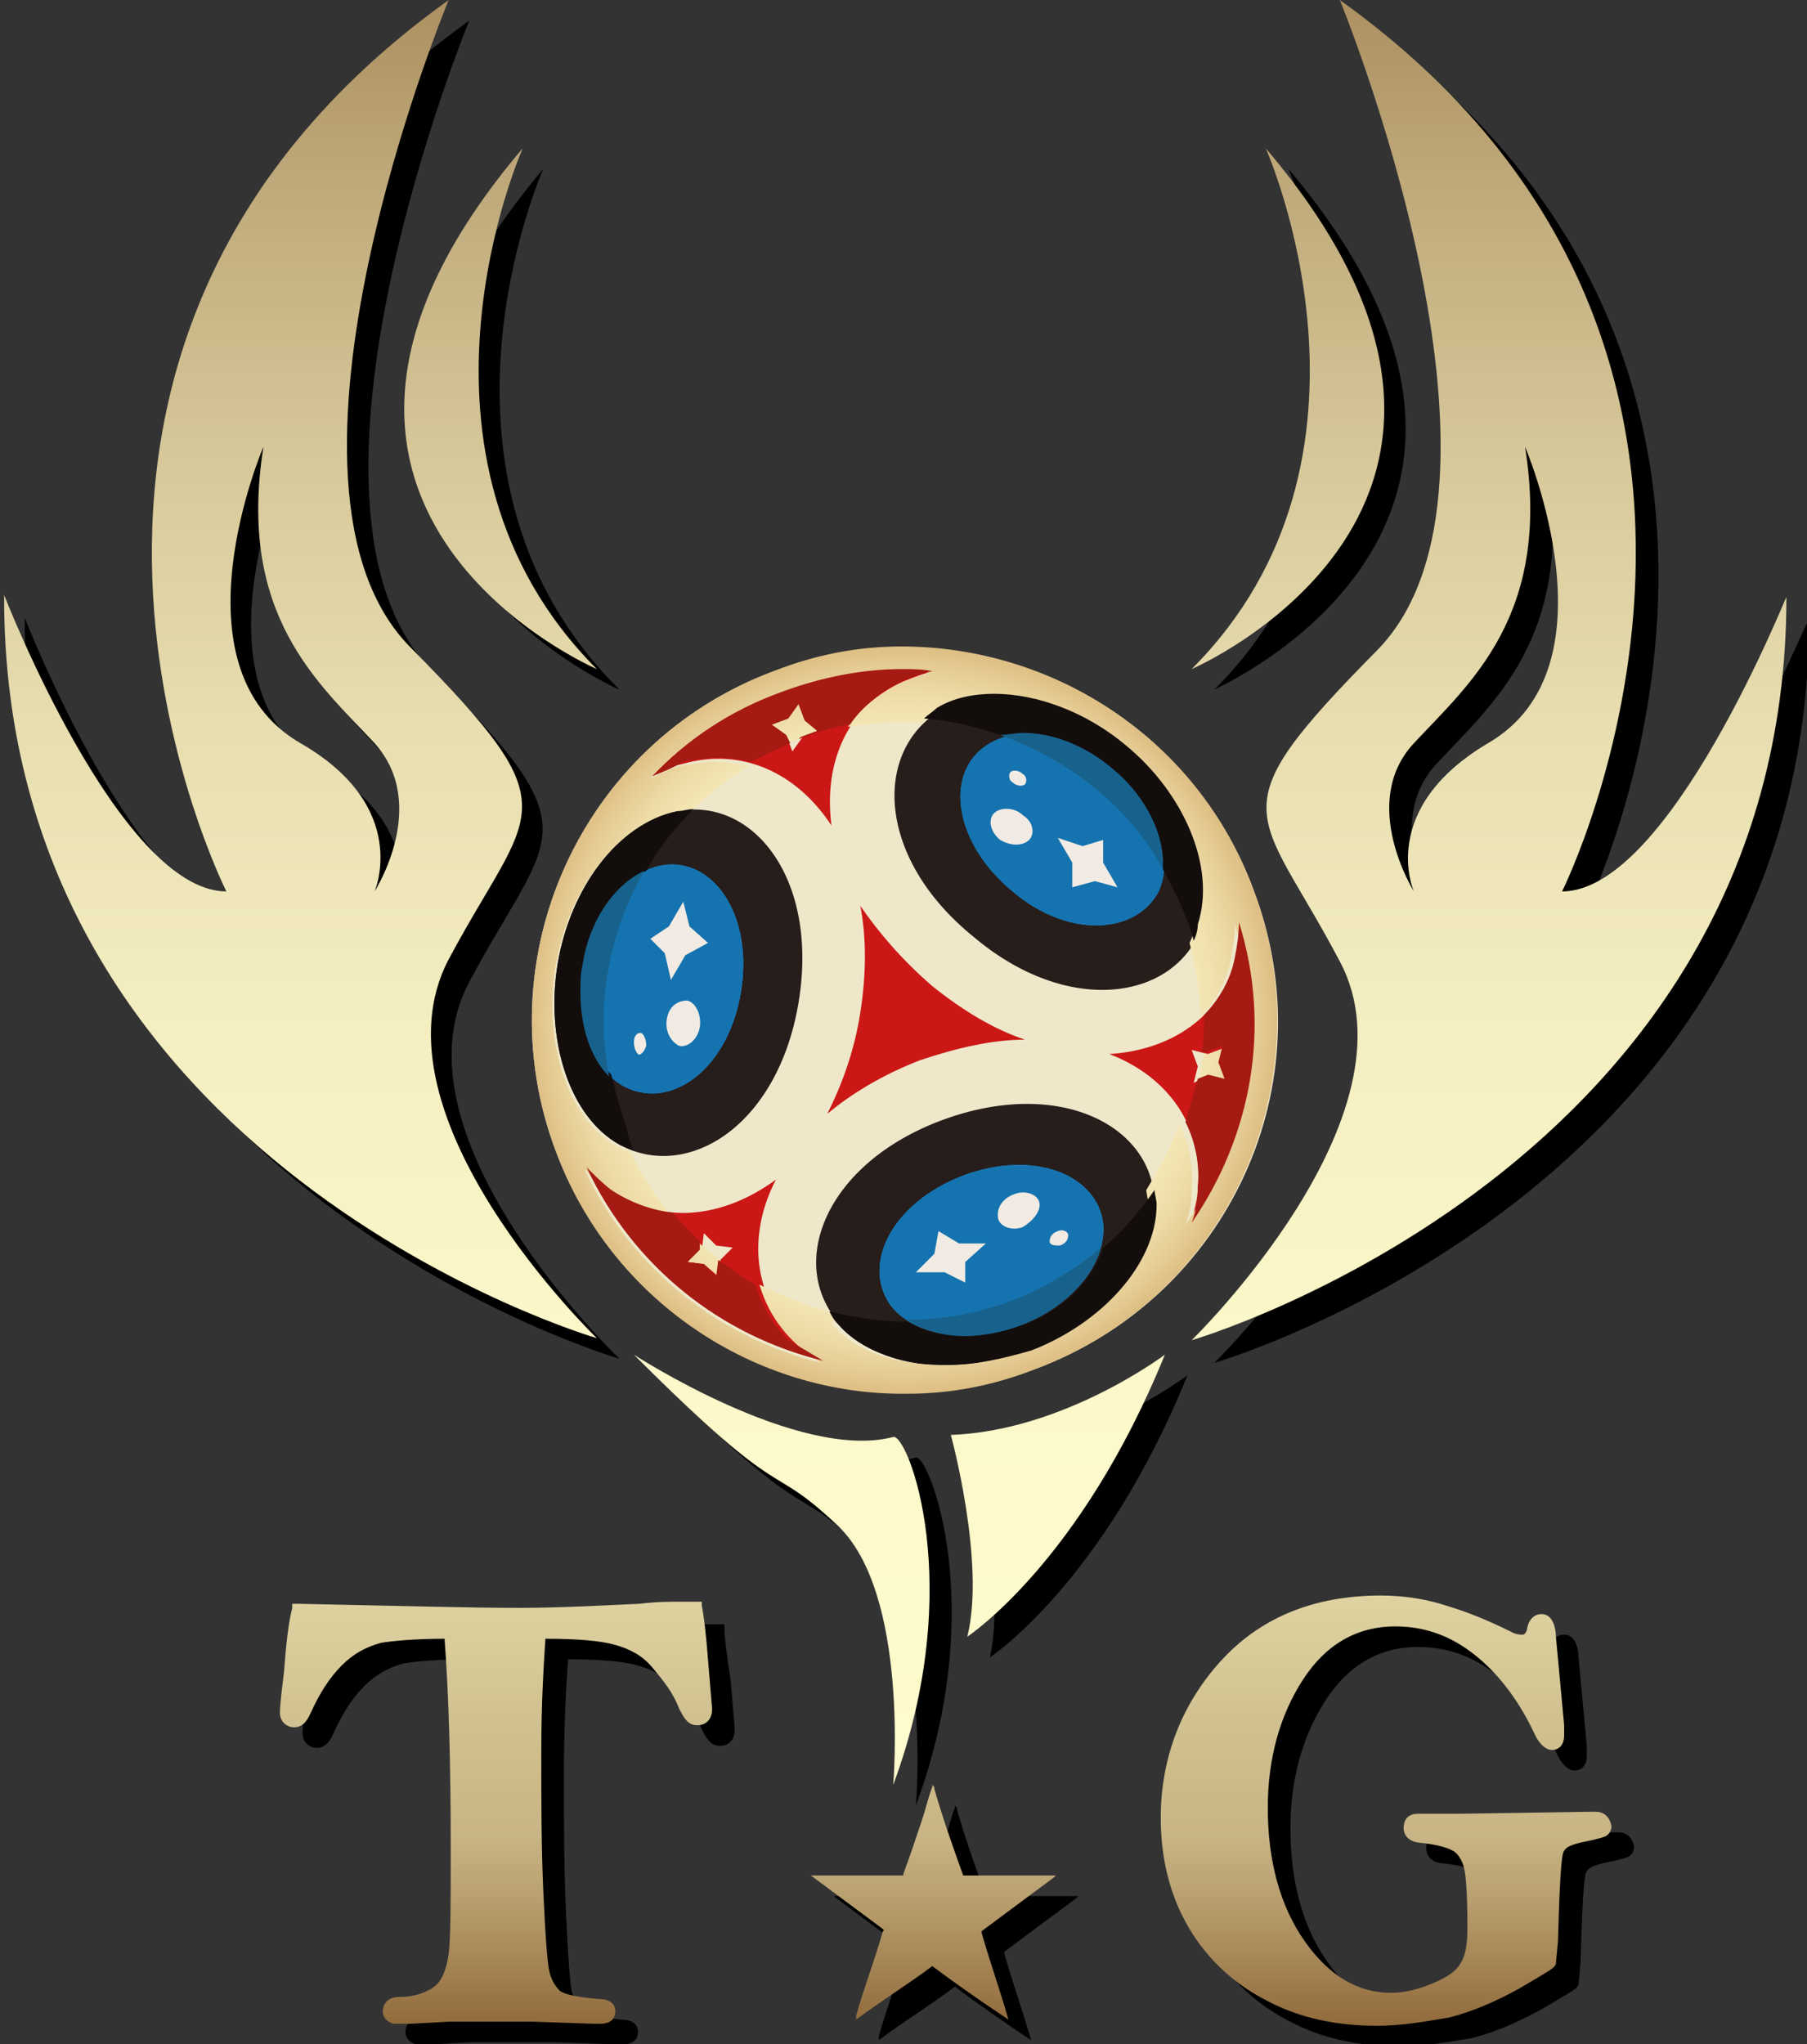 <?xml version="1.0" encoding="utf-8"?>
<!-- Generator: Adobe Illustrator 18.1.1, SVG Export Plug-In . SVG Version: 6.00 Build 0)  -->
<svg version="1.1" id="圖層_1" xmlns="http://www.w3.org/2000/svg" xmlns:xlink="http://www.w3.org/1999/xlink" x="0px" y="0px"
	 width="87.8px" height="99.3px" viewBox="0 0 87.8 99.3" enable-background="new 0 0 87.8 99.3" xml:space="preserve">
<rect x="0" y="0" width="87.8" height="99.3" fill="#333333" stroke="none"/>
<g>
	<g>
		<g>
			<path d="M22.8,47.7c4-7.5,6.1-7.1-1.8-15.1C13.1,24.6,22.8,1,22.8,1C-1.1,18.2,12,44.4,12,44.4c-5.2,0-10.8-14.4-10.8-14.4
				C1.2,57.6,30.1,66,30.1,66S18.8,55.2,22.8,47.7z M19.2,44.4c0,0,1.8-4.1-3.6-7.2c-6.4-3.7-1.8-14.4-1.8-14.4
				c-1.3,8.2,2.7,11.5,5.4,14.4C22,40.1,19.2,44.4,19.2,44.4z M30.1,33.5C19.7,23.2,26.4,8.2,26.4,8.2
				C11.7,25.6,30.1,33.5,30.1,33.5z M77,44.4c0,0,13.1-26.2-10.8-43.3c0,0,9.7,23.6,1.8,31.6c-7.9,8-5.8,7.5-1.8,15.1
				c4,7.5-7.2,18.4-7.2,18.4s28.9-8.4,28.9-36.1C87.8,29.9,82.2,44.4,77,44.4z M73.4,37.1c-5.4,3.2-3.6,7.2-3.6,7.2s-2.7-4.3,0-7.2
				c2.7-2.9,6.7-6.2,5.4-14.4C75.2,22.7,79.8,33.4,73.4,37.1z M62.6,8.2c0,0,6.7,15-3.6,25.3C58.9,33.5,77.3,25.6,62.6,8.2z
				 M48.1,80.5c0,0,5.5-3.6,9.6-13.7c0,0-4.9,3.7-10.4,3.9C47.3,70.7,48.9,76.9,48.1,80.5z M44.5,70.8c-4.6,1.2-12.6-4-12.6-4
				c7.6,7.6,6.4,5,9.9,8.3c3.5,3.3,2.7,12.6,2.7,12.6C48.1,78,45.1,70.6,44.5,70.8z"/>
		</g>
		<path d="M35.2,79.1l0-0.2l-0.2,0c-0.4,0-0.8,0-0.9,0c-0.5,0-1.1,0-1.9,0.1C30,79,28,79.1,26.3,79.1c-2.3,0-6-0.1-10.8-0.2l-0.2,0
			l0,0.2c-0.2,0.8-0.3,1.8-0.4,3.1c-0.2,1.6-0.2,1.9-0.2,2c0,0.4,0.3,0.7,0.7,0.7c0.5,0,0.7-0.5,0.8-0.7c0.4-0.9,0.9-1.7,1.5-2.3
			c0.6-0.6,1.2-0.9,1.9-1.1c0.6-0.1,1.7-0.2,3.1-0.2c0.2,2.6,0.3,6,0.3,10.1c0,2.7,0,4.4-0.1,5.2c-0.1,0.7-0.3,1.3-0.7,1.6
			c-0.4,0.3-1,0.5-1.7,0.5c-0.7,0-0.8,0.5-0.8,0.7c0,0.3,0.2,0.5,0.5,0.6c0.4,0,0.7,0,0.9,0h0l1.8-0.1c0.5,0,1.9,0,4.1,0l2.9,0.1
			l0.4,0c0.4,0,0.7-0.2,0.7-0.6c0-0.2-0.1-0.6-0.8-0.6c-1.3-0.1-1.8-0.3-1.9-0.4c-0.2-0.2-0.4-0.5-0.5-0.9c-0.1-0.4-0.2-1.7-0.3-3.9
			c-0.1-2.2-0.1-4.5-0.1-6.8c0-2.2,0.1-4,0.2-5.5c1.6,0,2.7,0.1,3.4,0.3c0.7,0.2,1.3,0.5,1.8,1.1c0.5,0.6,1,1.2,1.3,2
			c0.3,0.6,0.5,0.8,0.9,0.8c0.2,0,0.7-0.1,0.7-0.8l-0.2-2.4C35.3,80.3,35.2,79.5,35.2,79.1z M78.6,89l-6.5,0.1H70
			c-0.4,0-0.7,0.2-0.7,0.7c0,0.2,0.1,0.6,0.7,0.7c1.1,0.1,1.5,0.3,1.7,0.4c0.2,0.1,0.4,0.4,0.5,0.7c0.1,0.3,0.2,1,0.2,3.1
			c0,0.7-0.1,1.3-0.3,1.6c-0.2,0.4-0.6,0.7-1.3,1c-0.7,0.3-1.4,0.5-2.1,0.5c-1.6,0-3-0.8-4.2-2.5c-1.2-1.7-1.8-3.9-1.8-6.5
			c0-2.4,0.6-4.5,1.7-6.2c1.1-1.7,2.6-2.6,4.5-2.6c1.5,0,2.8,0.5,4,1.5c1.2,1,2.1,2.3,2.8,3.8c0.2,0.4,0.5,0.7,0.8,0.7
			c0.4,0,0.6-0.3,0.6-0.7c0-0.1,0-0.3,0-0.5l-0.4-4.3c0-0.3-0.1-1.1-0.7-1.1c-0.3,0-0.6,0.2-0.7,0.7c0,0.1-0.1,0.3-0.2,0.3
			c-0.1,0-0.3,0-0.5-0.1c-1.2-0.6-2.2-1-3.2-1.3c-0.9-0.3-2-0.5-3.2-0.5c-3.3,0-5.9,1.1-7.8,3.2c-1.9,2.1-2.9,4.7-2.9,7.6
			c0,2.1,0.5,3.9,1.4,5.4c0.9,1.5,2.2,2.7,3.8,3.5c1.5,0.8,3.3,1.2,5.3,1.2c1.2,0,2.3-0.2,3.5-0.4c1.2-0.3,2.3-0.8,3.4-1.4
			c1.7-1,1.7-1,1.8-1.2c0,0,0-0.1,0.1-1.1c0.1-3.7,0.2-4.3,0.3-4.4c0.1-0.2,0.4-0.3,0.8-0.4c1-0.2,1.2-0.3,1.2-0.3
			c0.2-0.1,0.3-0.3,0.3-0.5C79.3,89.2,79,89,78.6,89z M47.9,92.1C47.8,92.1,47.8,92.1,47.9,92.1c-0.5-1.4-1-2.8-1.4-4.2
			c0-0.1,0-0.1-0.1-0.2c0,0,0,0.1,0,0.1c-0.2,0.5-0.3,1-0.5,1.6c-0.3,0.9-0.6,1.8-0.9,2.6c0,0.1,0,0.1-0.1,0.1c-1.4,0-2.9,0-4.3,0
			c0,0,0,0-0.1,0c0,0,0,0,0,0c1.2,0.9,2.3,1.7,3.5,2.6c0,0,0.1,0.1,0,0.1c-0.4,1.4-0.9,2.7-1.3,4.1c0,0,0,0.1,0,0.2
			c1.2-0.9,2.5-1.7,3.7-2.6c1.2,0.9,2.5,1.8,3.7,2.6c0,0,0,0,0,0c-0.4-1.4-0.9-2.8-1.3-4.2c0-0.1,0-0.1,0-0.1
			c1.2-0.9,2.3-1.7,3.5-2.6c0,0,0,0,0.1-0.1c0,0-0.1,0-0.1,0C50.8,92.1,49.3,92.1,47.9,92.1z"/>
	</g>
	<g>
		<g>
			<linearGradient id="SVGID_1_" gradientUnits="userSpaceOnUse" x1="43.437" y1="86.686" x2="43.437" y2="-1.062194e-003">
				<stop  offset="0" style="stop-color:#FEFBCD"/>
				<stop  offset="0.238" style="stop-color:#FCF8CA"/>
				<stop  offset="0.424" style="stop-color:#F4EEC0"/>
				<stop  offset="0.591" style="stop-color:#E8DEB0"/>
				<stop  offset="0.749" style="stop-color:#D6C798"/>
				<stop  offset="0.897" style="stop-color:#BFA97A"/>
				<stop  offset="1" style="stop-color:#AC9061"/>
			</linearGradient>
			<path fill="url(#SVGID_1_)" d="M21.8,46.6c4-7.5,6.1-7.1-1.8-15.1C12,23.6,21.8,0,21.8,0c-24,17.2-10.8,43.3-10.8,43.3
				c-5.2,0-10.8-14.4-10.8-14.4C0.1,56.6,29,65,29,65S17.8,54.2,21.8,46.6z M18.2,43.3c0,0,1.8-4.1-3.6-7.2
				c-6.4-3.7-1.8-14.4-1.8-14.4c-1.3,8.2,2.7,11.5,5.4,14.4C20.9,39.1,18.2,43.3,18.2,43.3z M29,32.5C18.7,22.2,25.4,7.2,25.4,7.2
				C10.6,24.6,29,32.5,29,32.5z M75.9,43.3c0,0,13.1-26.2-10.8-43.3c0,0,9.7,23.6,1.8,31.6c-7.9,8-5.8,7.5-1.8,15.1
				c4,7.5-7.2,18.4-7.2,18.4s28.9-8.4,28.9-36.1C86.8,28.9,81.1,43.3,75.9,43.3z M72.3,36.1c-5.4,3.2-3.6,7.2-3.6,7.2
				s-2.7-4.3,0-7.2c2.7-2.9,6.7-6.2,5.4-14.4C74.1,21.7,78.7,32.4,72.3,36.1z M61.5,7.2c0,0,6.7,15-3.6,25.3
				C57.9,32.5,76.3,24.6,61.5,7.2z M47,79.5c0,0,5.5-3.6,9.6-13.7c0,0-4.9,3.7-10.4,3.9C46.2,69.7,47.9,75.9,47,79.5z M43.4,69.8
				c-4.6,1.2-12.6-4-12.6-4c7.6,7.6,6.4,5,9.9,8.3c3.5,3.3,2.7,12.6,2.7,12.6C47,77,44.1,69.6,43.4,69.8z"/>
		</g>
		<linearGradient id="SVGID_2_" gradientUnits="userSpaceOnUse" x1="45.886" y1="77.36" x2="45.886" y2="98.305">
			<stop  offset="0" style="stop-color:#DFD3A2"/>
			<stop  offset="0.261" style="stop-color:#D3C392"/>
			<stop  offset="0.568" style="stop-color:#C8B484"/>
			<stop  offset="0.725" style="stop-color:#B79D6D"/>
			<stop  offset="1" style="stop-color:#926B3C"/>
		</linearGradient>
		<path fill="url(#SVGID_2_)" d="M34.1,78l0-0.2l-0.2,0c-0.4,0-0.8,0-0.9,0c-0.5,0-1.1,0-1.9,0.1c-2.1,0.1-4.1,0.2-5.9,0.2
			c-2.3,0-6-0.1-10.8-0.2l-0.2,0l0,0.2c-0.2,0.8-0.3,1.8-0.4,3.1c-0.2,1.6-0.2,1.9-0.2,2c0,0.4,0.3,0.7,0.7,0.7
			c0.5,0,0.7-0.5,0.8-0.7c0.4-0.9,0.9-1.7,1.5-2.3c0.6-0.6,1.2-0.9,1.9-1.1c0.6-0.1,1.7-0.2,3.1-0.2c0.2,2.6,0.3,6,0.3,10.1
			c0,2.7,0,4.4-0.1,5.2c-0.1,0.7-0.3,1.3-0.7,1.6c-0.4,0.3-1,0.5-1.7,0.5c-0.7,0-0.8,0.5-0.8,0.7c0,0.3,0.2,0.5,0.5,0.6
			c0.4,0,0.7,0,0.9,0h0l1.8-0.1c0.5,0,1.9,0,4.1,0l2.9,0.1l0.4,0c0.4,0,0.7-0.2,0.7-0.6c0-0.2-0.1-0.6-0.8-0.6
			c-1.3-0.1-1.8-0.3-1.9-0.4c-0.2-0.2-0.4-0.5-0.5-0.9c-0.1-0.4-0.2-1.7-0.3-3.9c-0.1-2.2-0.1-4.5-0.1-6.8c0-2.2,0.1-4,0.2-5.5
			c1.6,0,2.7,0.1,3.4,0.3c0.7,0.2,1.3,0.5,1.8,1.1c0.5,0.6,1,1.2,1.3,2c0.3,0.6,0.5,0.8,0.9,0.8c0.2,0,0.7-0.1,0.7-0.8l-0.2-2.4
			C34.3,79.3,34.2,78.5,34.1,78z M77.5,88L71,88.1h-2.1c-0.4,0-0.7,0.2-0.7,0.7c0,0.2,0.1,0.6,0.7,0.7c1.1,0.1,1.5,0.3,1.7,0.4
			c0.2,0.1,0.4,0.4,0.5,0.7c0.1,0.3,0.2,1,0.2,3.1c0,0.7-0.1,1.3-0.3,1.6c-0.2,0.4-0.6,0.7-1.3,1c-0.7,0.3-1.4,0.5-2.1,0.5
			c-1.6,0-3-0.8-4.2-2.5c-1.2-1.7-1.8-3.9-1.8-6.5c0-2.4,0.6-4.5,1.7-6.2c1.1-1.7,2.6-2.6,4.5-2.6c1.5,0,2.8,0.5,4,1.5
			c1.2,1,2.1,2.3,2.8,3.8c0.2,0.4,0.5,0.7,0.8,0.7c0.4,0,0.6-0.3,0.6-0.7c0-0.1,0-0.3,0-0.5l-0.4-4.3c0-0.3-0.1-1.1-0.7-1.1
			c-0.3,0-0.6,0.2-0.7,0.7c0,0.1-0.1,0.3-0.2,0.3c-0.1,0-0.3,0-0.5-0.1c-1.2-0.6-2.2-1-3.2-1.3c-0.9-0.3-2-0.5-3.2-0.5
			c-3.3,0-5.9,1.1-7.8,3.2c-1.9,2.1-2.9,4.7-2.9,7.6c0,2.1,0.5,3.9,1.4,5.4c0.9,1.5,2.2,2.7,3.8,3.5c1.5,0.8,3.3,1.2,5.3,1.2
			c1.2,0,2.3-0.2,3.5-0.4c1.2-0.3,2.3-0.8,3.4-1.4c1.7-1,1.7-1,1.8-1.2c0,0,0-0.1,0.1-1.1c0.1-3.7,0.2-4.3,0.3-4.4
			c0.1-0.2,0.4-0.3,0.8-0.4c1-0.2,1.2-0.3,1.2-0.3c0.2-0.1,0.3-0.3,0.3-0.5C78.2,88.2,77.9,88,77.5,88z M46.8,91.1
			C46.8,91.1,46.7,91,46.8,91.1c-0.5-1.4-1-2.8-1.4-4.2c0-0.1,0-0.1-0.1-0.2c0,0,0,0.1,0,0.1c-0.2,0.5-0.3,1-0.5,1.6
			c-0.3,0.9-0.6,1.8-0.9,2.6c0,0.1,0,0.1-0.1,0.1c-1.4,0-2.9,0-4.3,0c0,0,0,0-0.1,0c0,0,0,0,0,0c1.2,0.9,2.3,1.7,3.5,2.6
			c0,0,0.1,0.1,0,0.1c-0.4,1.4-0.9,2.7-1.3,4.1c0,0,0,0.1,0,0.2c1.2-0.9,2.5-1.7,3.7-2.6c1.2,0.9,2.5,1.8,3.7,2.6c0,0,0,0,0,0
			c-0.4-1.4-0.9-2.8-1.3-4.2c0-0.1,0-0.1,0-0.1c1.2-0.9,2.3-1.7,3.5-2.6c0,0,0,0,0.1-0.1c0,0-0.1,0-0.1,0
			C49.7,91.1,48.2,91.1,46.8,91.1z"/>
	</g>
	<g>
		<path fill="#EEE7CA" d="M60.9,43.2c-3.5-9.4-14-14.1-23.3-10.6c-9.4,3.5-14.1,14-10.6,23.3c3.5,9.4,14,14.1,23.3,10.6
			C59.7,63,64.5,52.6,60.9,43.2"/>
		<path fill="#271D1B" d="M47.3,45.5c-4.7-3.8-4.9-9-1.6-11c2.5-1.5,6.4-0.5,9.2,1.8c2.8,2.3,4.4,5.9,3.5,8.7
			C57.1,48.6,51.9,49.4,47.3,45.5"/>
		<path fill="#271D1B" d="M45.8,54.4c5.7-2.1,10.3,0.3,10.3,4.1c0,2.9-2.7,5.8-6.1,7.1c-3.4,1.3-7.4,0.9-9.2-1.3
			C38.2,61.4,40.1,56.5,45.8,54.4"/>
		<path fill="#CB1716" d="M45.3,47.9c1.5,1.2,3,2.1,4.5,2.6c-1.6,0-3.3,0.4-5.1,1c-1.8,0.7-3.3,1.6-4.5,2.6c0.7-1.4,1.3-3,1.6-4.9
			c0.3-1.9,0.3-3.7,0-5.2C42.7,45.3,43.8,46.6,45.3,47.9z"/>
		<path fill="#CB1716" d="M29.8,57.8c-0.5-0.3-0.9-0.7-1.2-1.1c2.2,4.9,6.5,8.2,11.5,9.4c-0.5-0.3-1-0.6-1.4-1.1c-2.1-2-2.4-5-1-7.7
			C35.1,59.2,32.1,59.5,29.8,57.8 M34.3,61.4l-0.8-0.1l0.6-0.6l0.1-0.8l0.6,0.6l0.8,0.1l-0.6,0.6L34.9,62L34.3,61.4"/>
		<path fill="#CB1716" d="M40.4,40.1c-0.4-3.1,0.8-5.8,3.5-7c0.5-0.2,1-0.4,1.5-0.5c-2.4-0.2-4.9,0.1-7.4,1
			c-2.5,0.9-4.6,2.3-6.3,4.1c0.5-0.3,1-0.5,1.5-0.6C36,36.3,38.7,37.5,40.4,40.1 M39.1,35l0.7,0.5L39,35.8l-0.5,0.7l-0.3-0.8
			l-0.7-0.5l0.8-0.3l0.5-0.7L39.1,35"/>
		<path fill="#CB1716" d="M53.9,51.2c2.9,1.1,4.6,3.6,4.3,6.5c0,0.6-0.2,1.1-0.3,1.7c2.9-4.1,3.9-9.5,2.4-14.6
			c0,0.6-0.1,1.1-0.2,1.7C59.4,49.3,57,51,53.9,51.2 M59.6,52.4l-0.8-0.2L58,52.6l0.2-0.8l-0.3-0.8l0.8,0.2l0.8-0.3l-0.2,0.8
			L59.6,52.4"/>
		<path fill="#271D1B" d="M38.8,48.7c-1,6-5.4,8.7-8.7,6.9c-2.5-1.4-3.6-5.2-3-8.8c0.6-3.6,2.9-6.8,5.8-7.4
			C36.6,38.7,39.8,42.7,38.8,48.7"/>
		<path fill="#109BE0" d="M30.6,52.9c2.2,0.9,4.8-1.1,5.4-4.7c0.6-3.6-1.2-6.4-3.6-6.2c-2,0.2-3.7,2.4-4.1,4.9
			C27.9,49.5,28.8,52.2,30.6,52.9 M56.3,43.3c0.8-1.8-0.2-4.3-2.2-6c-2-1.7-4.7-2.2-6.3-1c-1.9,1.4-1.4,4.7,1.4,7
			C51.9,45.6,55.2,45.4,56.3,43.3 M53.6,59.4c-0.3-2.3-3.3-3.6-6.8-2.3c-3.4,1.3-4.9,4.2-3.6,6.2c1.1,1.6,3.9,2,6.3,1.1
			C52,63.5,53.8,61.4,53.6,59.4"/>
		<path fill="#1573B0" d="M30.6,52.9c2.2,0.9,4.8-1.1,5.4-4.7c0.6-3.6-1.2-6.4-3.6-6.2c-2,0.2-3.7,2.4-4.1,4.9
			C27.9,49.5,28.8,52.2,30.6,52.9 M56.3,43.3c0.8-1.8-0.2-4.3-2.2-6c-2-1.7-4.7-2.2-6.3-1c-1.9,1.4-1.4,4.7,1.4,7
			C51.9,45.6,55.2,45.4,56.3,43.3 M53.6,59.4c-0.3-2.3-3.3-3.6-6.8-2.3c-3.4,1.3-4.9,4.2-3.6,6.2c1.1,1.6,3.9,2,6.3,1.1
			C52,63.5,53.8,61.4,53.6,59.4"/>
		<path fill="#F2EBE3" d="M46.9,61.3l1-0.9l-1.3,0l-1-0.6l-0.2,1.1l-0.9,0.9l1.4,0l1,0.5L46.9,61.3z M49.8,38.1
			c0.1-0.1,0.1-0.4-0.1-0.5c-0.2-0.2-0.5-0.2-0.6-0.1c-0.1,0.1-0.1,0.4,0.1,0.5C49.4,38.2,49.7,38.2,49.8,38.1z M33.3,46.4l1.1-0.6
			L33.5,45l-0.3-1.2L32.5,45l-0.9,0.6l0.7,0.7l0.3,1.3L33.3,46.4z M31.4,50.8c0-0.3-0.1-0.5-0.2-0.6c-0.2-0.1-0.4,0.1-0.4,0.4
			c0,0.3,0.1,0.5,0.2,0.6C31.1,51.3,31.3,51.1,31.4,50.8z M32.4,49.5c-0.1,0.6,0.2,1.1,0.6,1.3c0.4,0.1,0.9-0.3,1-0.9
			c0.1-0.6-0.2-1.2-0.6-1.3C32.9,48.6,32.5,48.9,32.4,49.5z M54.3,43.1l-0.7-1.2l0-1.1l-1,0.3l-1.2-0.4l0.7,1.2l0,1.2l1.1-0.3
			L54.3,43.1z M50,40.8c0.3-0.3,0.2-0.9-0.3-1.2c-0.4-0.4-1.1-0.4-1.4-0.1c-0.3,0.3-0.2,0.9,0.3,1.3C49.1,41.1,49.7,41.1,50,40.8z
			 M51.4,59.8c-0.3,0.1-0.4,0.3-0.4,0.5c0,0.2,0.3,0.2,0.5,0.2c0.3-0.1,0.4-0.3,0.4-0.5C51.9,59.8,51.6,59.7,51.4,59.8z M50.5,58.4
			c-0.1-0.4-0.7-0.6-1.2-0.4c-0.6,0.2-0.9,0.7-0.8,1.2c0.1,0.4,0.7,0.6,1.2,0.4C50.2,59.3,50.6,58.8,50.5,58.4z"/>
		
			<radialGradient id="SVGID_3_" cx="275.293" cy="73.712" r="18.135" gradientTransform="matrix(0.997 7.352600e-002 -7.352600e-002 0.997 -225.169 -44.188)" gradientUnits="userSpaceOnUse">
			<stop  offset="0" style="stop-color:#FEFBCD"/>
			<stop  offset="0.478" style="stop-color:#FDF9CB"/>
			<stop  offset="0.65" style="stop-color:#FAF4C4"/>
			<stop  offset="0.773" style="stop-color:#F5EAB9"/>
			<stop  offset="0.872" style="stop-color:#EEDCA8"/>
			<stop  offset="0.956" style="stop-color:#E4CA92"/>
			<stop  offset="1" style="stop-color:#DEBE83"/>
		</radialGradient>
		<path fill="url(#SVGID_3_)" d="M38.3,36.1c0.2-0.1,0.4-0.1,0.5-0.2c0,0,0,0,0.1,0l0.1-0.1l0.8-0.3L39.1,35l-0.3-0.8l-0.5,0.7
			l-0.8,0.3l0.7,0.5L38.3,36.1 M58.3,52.5l0.5-0.2l0.8,0.2l-0.3-0.8l0.2-0.8l-0.8,0.3l-0.2,0C58.4,51.5,58.3,52,58.3,52.5 M34.9,62
			l0.1-0.8l0,0c-0.3-0.3-0.7-0.5-1-0.8L34,60.7l-0.6,0.6l0.8,0.1L34.9,62 M40.3,63.7c-1.2-0.3-2.3-0.8-3.4-1.3
			c0.3,1,0.8,1.9,1.6,2.7c0.4,0.4,0.9,0.8,1.4,1.1c-4.9-1.2-9.2-4.5-11.5-9.4c0.4,0.4,0.8,0.8,1.2,1.1c0.9,0.6,2,1,3,1.1
			c-0.8-0.9-1.4-1.9-1.9-3c-0.2-0.1-0.5-0.2-0.7-0.3c-2.5-1.4-3.6-5.2-3-8.8c0.6-3.6,2.9-6.8,5.8-7.4c0.3,0,0.5-0.1,0.8-0.1
			c0.8-0.8,1.8-1.6,2.8-2.2c-0.5-0.1-1-0.2-1.6-0.2c-0.5,0-1.1,0.1-1.7,0.2c-0.5,0.1-1,0.4-1.5,0.6c1.7-1.8,3.8-3.2,6.3-4.1
			c1.9-0.7,3.9-1.1,5.8-1.1c0.5,0,1,0,1.5,0.1c-0.5,0.1-1,0.3-1.5,0.5c-1,0.5-1.9,1.2-2.5,2.1c0.8-0.1,1.6-0.2,2.4-0.2
			c0.4,0,0.8,0,1.2,0c0.2-0.2,0.4-0.3,0.6-0.5c0.8-0.5,1.8-0.7,2.8-0.7c2.1,0,4.5,0.9,6.4,2.5c2.8,2.3,4.4,5.9,3.5,8.7
			c-0.1,0.2-0.2,0.5-0.3,0.7c0.3,1.2,0.5,2.4,0.5,3.6c0.7-0.7,1.3-1.7,1.5-2.8c0.1-0.5,0.2-1.1,0.2-1.7c1.5,5.1,0.5,10.4-2.4,14.6
			c0.2-0.5,0.3-1.1,0.3-1.7c0.1-1.1-0.1-2.2-0.6-3.2c-0.4,1.1-1,2.2-1.6,3.2c0,0.2,0.1,0.5,0.1,0.7c0,2.9-2.7,5.8-6.1,7.1
			c-1.3,0.5-2.6,0.7-3.9,0.7c-2.2,0-4.2-0.6-5.4-2C40.6,64.1,40.4,63.9,40.3,63.7 M44.1,67.7c2.1,0,4.2-0.4,6.2-1.2
			c9.4-3.5,14.1-14,10.6-23.3c-2.7-7.3-9.7-11.8-17.1-11.8c-2.1,0-4.2,0.4-6.2,1.2c-9.4,3.5-14.1,14-10.6,23.3
			C29.7,63.2,36.7,67.8,44.1,67.7"/>
		<path fill="#130D0C" d="M58,45.7c-0.1-0.4-0.2-0.8-0.4-1.2c-0.3-0.8-0.7-1.5-1.1-2.3c0-0.1,0-0.2,0-0.3c0-1.6-1-3.4-2.5-4.6
			c-1.3-1.1-2.9-1.7-4.3-1.7c-0.4,0-0.7,0.1-1.1,0.1c-1.2-0.4-2.4-0.7-3.7-0.8c0.2-0.2,0.4-0.3,0.6-0.5c0.8-0.5,1.8-0.7,2.8-0.7
			c2.1,0,4.5,0.9,6.4,2.5c2.8,2.3,4.4,5.9,3.5,8.7C58.2,45.2,58.1,45.5,58,45.7"/>
		<path fill="#130D0C" d="M46.1,66.3c-2.2,0-4.2-0.6-5.4-2c-0.2-0.2-0.3-0.4-0.4-0.6c1.2,0.3,2.5,0.5,3.8,0.5l0,0
			c0.8,0.5,1.8,0.7,2.9,0.7c0.8,0,1.7-0.2,2.6-0.5c2-0.7,3.5-2.2,4-3.8c1-0.8,1.8-1.8,2.5-2.8c0,0.2,0.1,0.5,0.1,0.7
			c0,2.9-2.7,5.8-6.1,7.1C48.7,66,47.4,66.3,46.1,66.3"/>
		<path fill="#A51A13" d="M40,66.1c-4.9-1.2-9.2-4.5-11.5-9.4c0.4,0.4,0.8,0.8,1.2,1.1c0.9,0.6,2,1,3,1.1c0.4,0.5,0.9,1,1.3,1.4
			L34,60.7l-0.6,0.6l0.8,0.1l0.6,0.6l0.1-0.8l0,0c0.6,0.4,1.2,0.9,1.8,1.2c0.3,1,0.8,1.9,1.6,2.7C39,65.5,39.5,65.8,40,66.1"/>
		<path fill="#A51A13" d="M31.7,37.7c1.7-1.8,3.8-3.2,6.3-4.1c1.9-0.7,3.9-1.1,5.8-1.1c0.5,0,1,0,1.5,0.1c-0.5,0.1-1,0.3-1.5,0.5
			c-1,0.5-1.9,1.2-2.5,2.1c-0.8,0.1-1.7,0.4-2.5,0.7l0.1-0.1l0.8-0.3L39.1,35l-0.3-0.8l-0.5,0.7l-0.8,0.3l0.7,0.5l0.2,0.4
			c-0.7,0.3-1.3,0.6-1.9,0.9c-0.5-0.1-1-0.2-1.6-0.2c-0.5,0-1.1,0.1-1.7,0.2C32.7,37.3,32.2,37.5,31.7,37.7"/>
		<path fill="#A51A13" d="M57.9,59.4c0.2-0.5,0.3-1.1,0.3-1.7c0.1-1.1-0.1-2.2-0.6-3.2c0.2-0.7,0.4-1.4,0.6-2.1l0.5-0.2l0.8,0.2
			l-0.3-0.8l0.2-0.8l-0.8,0.3l-0.2,0c0.1-0.6,0.1-1.2,0.1-1.8c0.7-0.7,1.3-1.7,1.5-2.8c0.1-0.5,0.2-1.1,0.2-1.7
			C61.8,49.9,60.8,55.2,57.9,59.4"/>
		<path fill="#130D0C" d="M30.8,55.9c-0.2-0.1-0.5-0.2-0.7-0.3c-2.5-1.4-3.6-5.2-3-8.8c0.6-3.6,2.9-6.8,5.8-7.4
			c0.3,0,0.5-0.1,0.8-0.1c-0.9,0.9-1.7,1.9-2.3,3c-1.5,0.7-2.7,2.5-3,4.6c-0.1,0.4-0.1,0.9-0.1,1.3c0,1.6,0.5,3.1,1.4,4
			c0.2,0.8,0.4,1.6,0.7,2.4C30.5,55.1,30.6,55.5,30.8,55.9"/>
		<path fill="#17628C" d="M56.5,42.2c0-0.1,0-0.2,0-0.3c0-1.6-1-3.4-2.5-4.6c-1.3-1.1-2.9-1.7-4.3-1.7c-0.4,0-0.7,0.1-1.1,0.1
			C51.9,36.9,54.8,39.1,56.5,42.2 M29.6,52.3c-0.7-3.5,0-7,1.7-10c-1.5,0.7-2.7,2.5-3,4.6c-0.1,0.4-0.1,0.9-0.1,1.3
			C28.2,49.9,28.7,51.4,29.6,52.3 M46.9,64.9c0.8,0,1.7-0.2,2.6-0.5c2-0.7,3.5-2.2,4-3.8c-1.3,1.1-2.8,2-4.4,2.6
			c-1.6,0.6-3.3,0.9-5,0.9C44.8,64.6,45.8,64.9,46.9,64.9"/>
	</g>
</g>
</svg>
